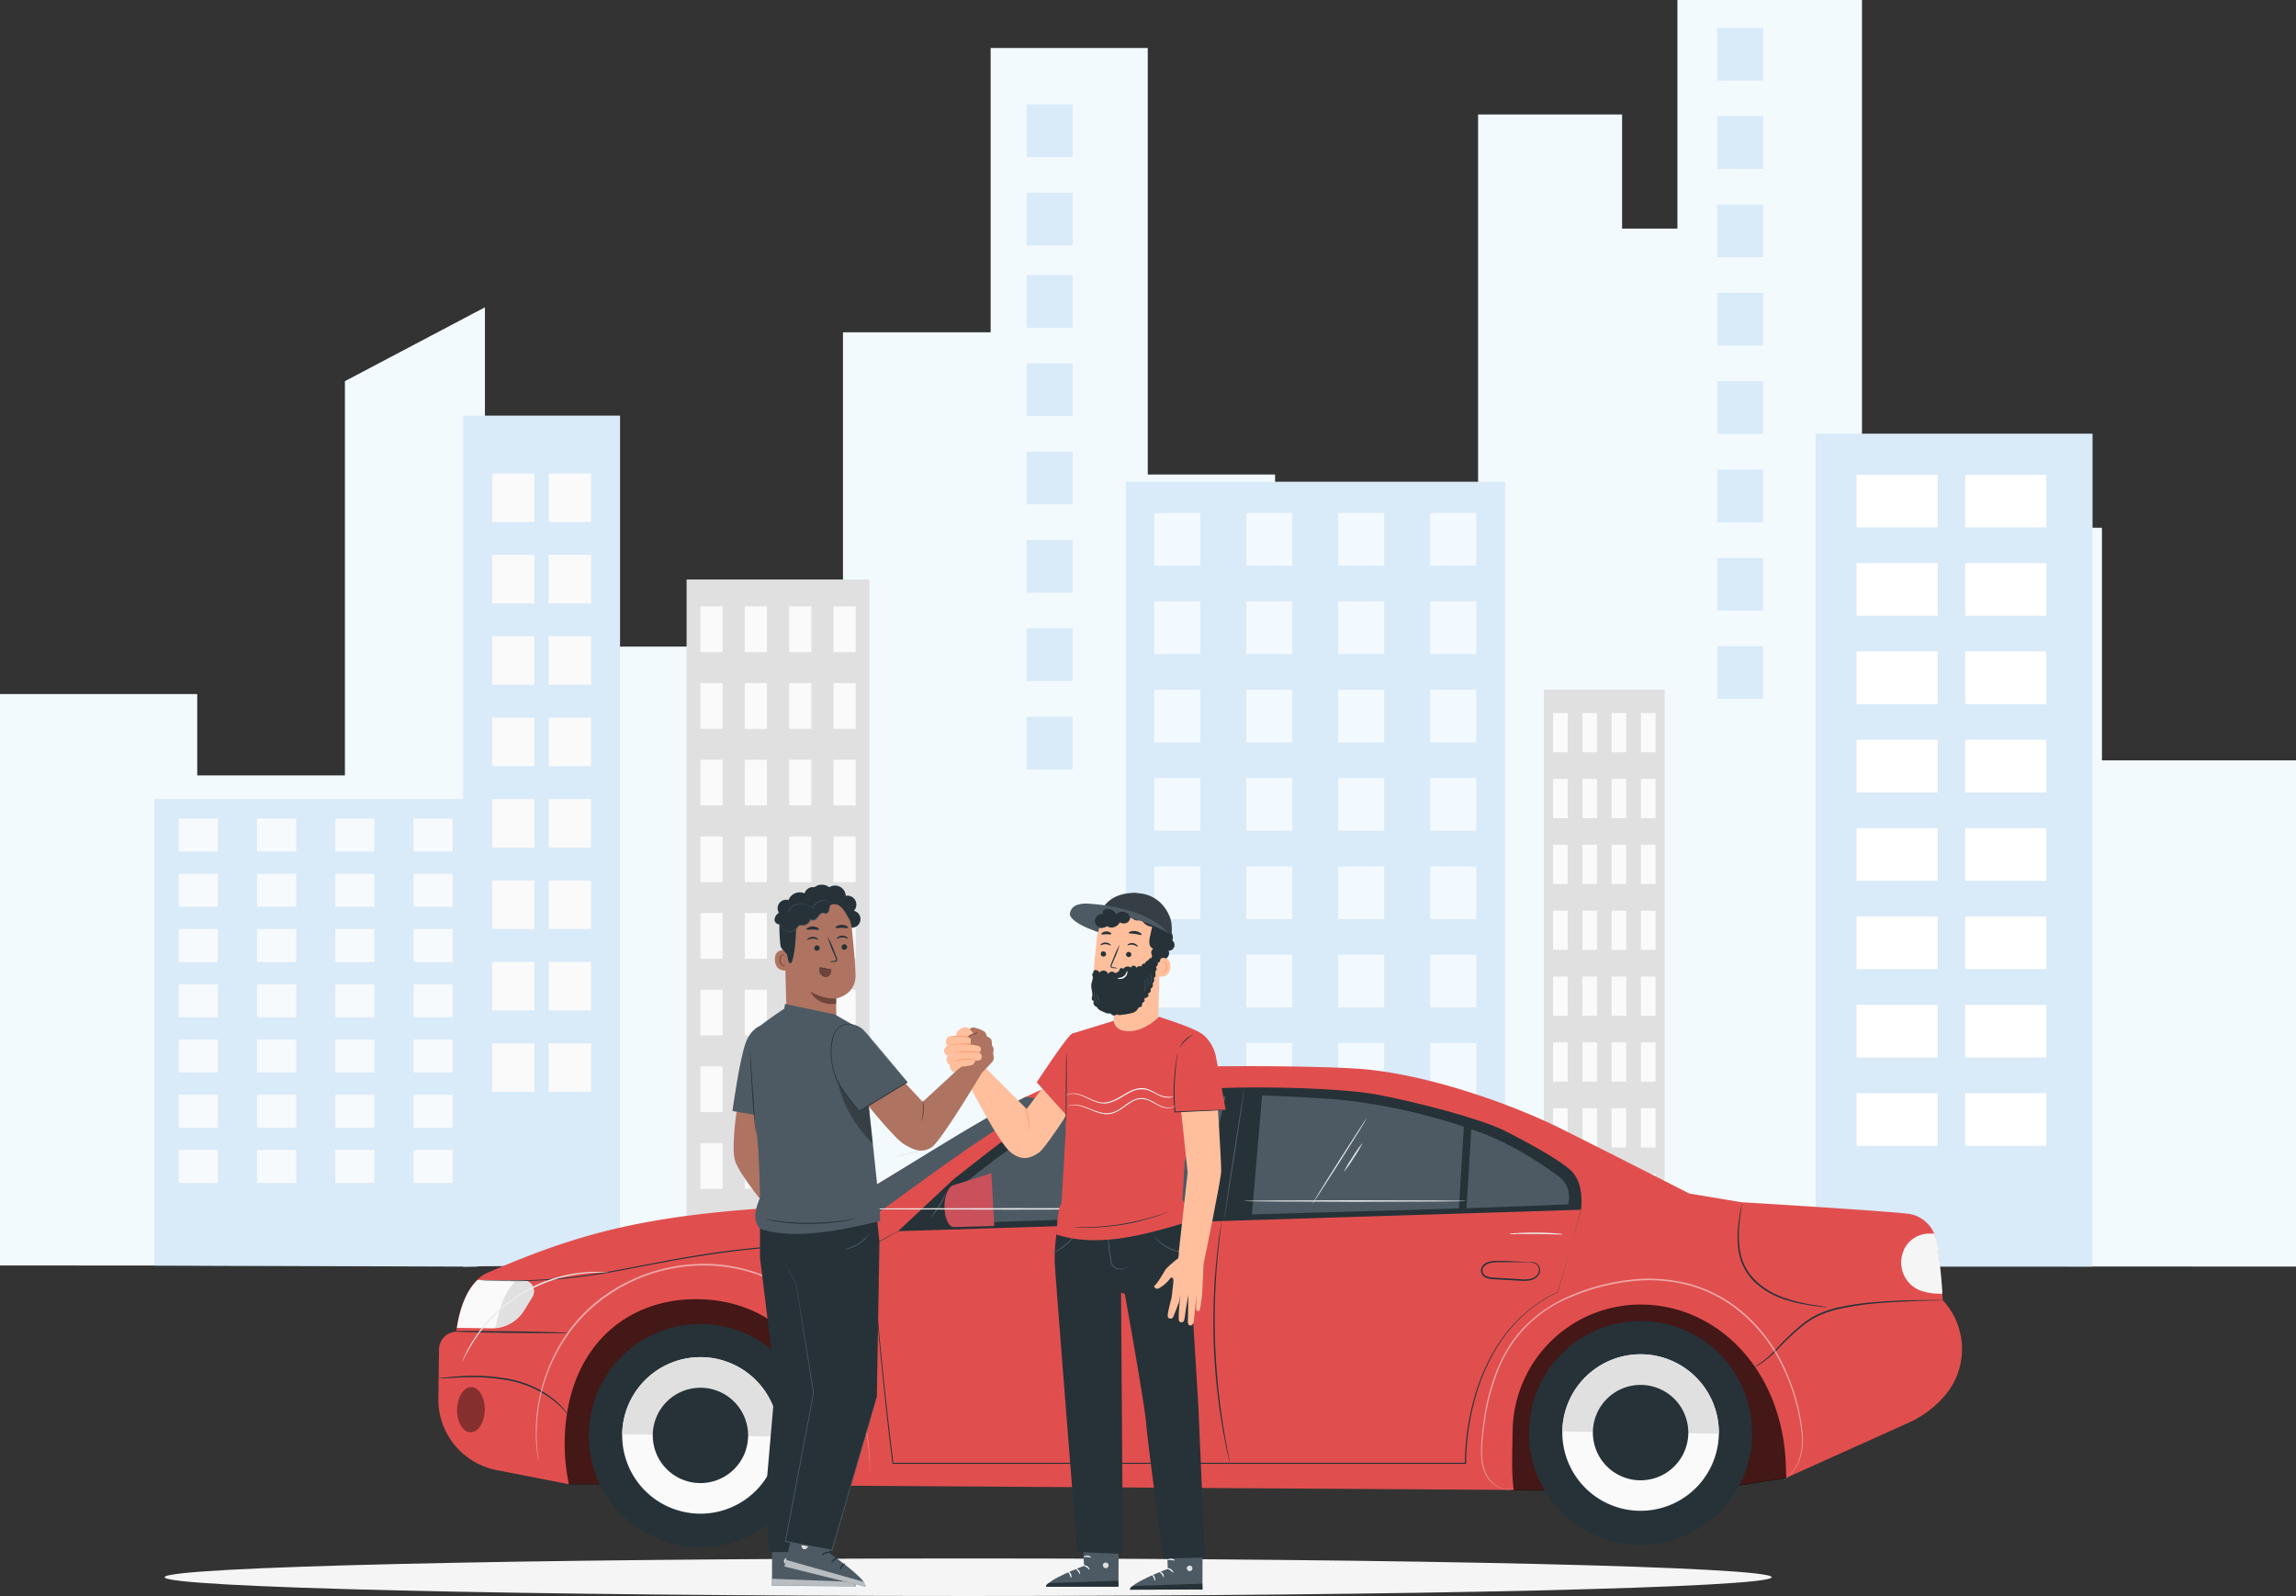 <svg xmlns="http://www.w3.org/2000/svg" viewBox="0 0 750.35 521.64"><rect x="0" y="0" width="750.35" height="521.64" fill="#333333" stroke="none"/><defs><style>.cls-1{fill:#f2fafe;}.cls-2{fill:#d9eaf9;}.cls-3{fill:#e0e0e0;}.cls-4{fill:#fafafa;}.cls-5{fill:#f3faff;}.cls-6{fill:#fff;}.cls-7{fill:#f7fafc;}.cls-8{fill:#f5f5f5;}.cls-9{fill:#e04f4e;}.cls-10{fill:#263238;}.cls-11{opacity:0.7;}.cls-12{opacity:0.4;}.cls-13{opacity:0.5;}.cls-14{fill:#4d5a64;}.cls-15{fill:#ca515b;}.cls-16{fill:#ebebeb;}.cls-17{fill:#ffbf9d;}.cls-18{fill:#ae7461;}.cls-19{fill:#ff9a6c;}.cls-20{fill:#6f4439;}.cls-21,.cls-23{opacity:0.3;}.cls-22{opacity:0.6;}.cls-23{isolation:isolate;}</style></defs><g id="Слой_2" data-name="Слой 2"><g id="Слой_1-2" data-name="Слой 1"><g id="Слой_2-2" data-name="Слой 2-2"><g id="Background_complete" data-name="Background complete"><g id="freepik--background-complete--inject-481"><polygon class="cls-1" points="686.93 248.51 686.93 172.51 639.88 172.51 639.88 189.85 608.51 189.85 608.51 0 548.2 0 548.2 74.72 530.11 74.72 530.11 37.41 483.05 37.41 483.05 219.38 416.7 219.38 416.7 155.09 375.1 155.09 375.1 15.69 323.75 15.69 323.75 108.62 275.49 108.62 275.49 308.82 238.1 308.82 238.1 211.34 199.49 211.34 199.49 148.6 158.48 148.6 158.48 100.44 112.72 124.58 112.72 253.43 64.46 253.43 64.46 226.85 0 226.85 0 413.61 750.35 413.98 750.35 248.51 686.93 248.51"/><path class="cls-2" d="M202.64,413.71V135.85H151.37V414C167.6,413.57,202.64,413.71,202.64,413.71Z"/><path class="cls-2" d="M156,414V261.16H50.43V413.64Z"/><path class="cls-3" d="M284.15,413.75V189.41H224.38V413.72Z"/><rect class="cls-4" x="228.91" y="198.2" width="7.25" height="14.95"/><rect class="cls-4" x="243.4" y="198.2" width="7.25" height="14.95"/><rect class="cls-4" x="257.9" y="198.2" width="7.25" height="14.95"/><rect class="cls-4" x="272.39" y="198.2" width="7.25" height="14.95"/><rect class="cls-4" x="228.91" y="223.27" width="7.25" height="14.95"/><rect class="cls-4" x="243.4" y="223.27" width="7.25" height="14.95"/><rect class="cls-4" x="257.9" y="223.27" width="7.25" height="14.95"/><rect class="cls-4" x="272.39" y="223.27" width="7.25" height="14.95"/><rect class="cls-4" x="228.91" y="248.32" width="7.25" height="14.95"/><rect class="cls-4" x="243.4" y="248.32" width="7.25" height="14.95"/><rect class="cls-4" x="257.9" y="248.32" width="7.25" height="14.95"/><rect class="cls-4" x="272.39" y="248.32" width="7.25" height="14.95"/><rect class="cls-4" x="228.91" y="273.38" width="7.25" height="14.95"/><rect class="cls-4" x="243.4" y="273.38" width="7.25" height="14.95"/><rect class="cls-4" x="257.9" y="273.38" width="7.25" height="14.95"/><rect class="cls-4" x="272.39" y="273.38" width="7.25" height="14.95"/><rect class="cls-4" x="228.91" y="298.43" width="7.25" height="14.95"/><rect class="cls-4" x="243.4" y="298.43" width="7.25" height="14.95"/><rect class="cls-4" x="257.9" y="298.43" width="7.25" height="14.95"/><rect class="cls-4" x="272.39" y="298.43" width="7.25" height="14.95"/><rect class="cls-4" x="228.91" y="323.48" width="7.25" height="14.95"/><rect class="cls-4" x="243.4" y="323.48" width="7.25" height="14.95"/><rect class="cls-4" x="257.9" y="323.48" width="7.25" height="14.95"/><rect class="cls-4" x="272.39" y="323.48" width="7.25" height="14.95"/><rect class="cls-4" x="228.91" y="348.54" width="7.25" height="14.95"/><rect class="cls-4" x="243.4" y="348.54" width="7.25" height="14.95"/><rect class="cls-4" x="257.9" y="348.54" width="7.25" height="14.95"/><rect class="cls-4" x="272.39" y="348.54" width="7.25" height="14.95"/><rect class="cls-4" x="228.91" y="373.61" width="7.25" height="14.95"/><rect class="cls-4" x="243.4" y="373.61" width="7.25" height="14.95"/><rect class="cls-4" x="257.9" y="373.61" width="7.25" height="14.95"/><rect class="cls-4" x="272.39" y="373.61" width="7.25" height="14.95"/><path class="cls-2" d="M491.86,413.85V157.45H367.93V413.94S490.91,414,491.86,413.85Z"/><rect class="cls-5" x="377.23" y="167.67" width="15.02" height="17.22"/><rect class="cls-5" x="407.3" y="167.67" width="15.02" height="17.22"/><rect class="cls-5" x="437.35" y="167.67" width="15.02" height="17.22"/><rect class="cls-5" x="467.42" y="167.67" width="15.02" height="17.22"/><rect class="cls-5" x="377.23" y="196.56" width="15.02" height="17.22"/><rect class="cls-5" x="407.3" y="196.56" width="15.02" height="17.22"/><rect class="cls-5" x="437.35" y="196.56" width="15.02" height="17.22"/><rect class="cls-5" x="467.42" y="196.56" width="15.02" height="17.22"/><rect class="cls-5" x="377.23" y="225.43" width="15.02" height="17.22"/><rect class="cls-5" x="407.3" y="225.43" width="15.02" height="17.22"/><rect class="cls-5" x="437.35" y="225.43" width="15.02" height="17.22"/><rect class="cls-5" x="467.42" y="225.43" width="15.02" height="17.22"/><rect class="cls-5" x="377.23" y="254.29" width="15.02" height="17.22"/><rect class="cls-5" x="407.3" y="254.29" width="15.02" height="17.22"/><rect class="cls-5" x="437.35" y="254.29" width="15.02" height="17.22"/><rect class="cls-5" x="467.42" y="254.29" width="15.02" height="17.22"/><rect class="cls-5" x="377.23" y="283.18" width="15.02" height="17.22"/><rect class="cls-5" x="407.3" y="283.18" width="15.02" height="17.22"/><rect class="cls-5" x="437.35" y="283.18" width="15.02" height="17.22"/><rect class="cls-5" x="467.42" y="283.18" width="15.02" height="17.22"/><rect class="cls-5" x="377.23" y="312.04" width="15.02" height="17.22"/><rect class="cls-5" x="407.3" y="312.04" width="15.02" height="17.22"/><rect class="cls-5" x="437.35" y="312.04" width="15.02" height="17.22"/><rect class="cls-5" x="467.42" y="312.04" width="15.02" height="17.22"/><rect class="cls-5" x="377.23" y="340.93" width="15.02" height="17.22"/><rect class="cls-5" x="407.3" y="340.93" width="15.02" height="17.22"/><rect class="cls-5" x="437.35" y="340.93" width="15.02" height="17.22"/><rect class="cls-5" x="467.42" y="340.93" width="15.02" height="17.22"/><rect class="cls-5" x="377.23" y="369.8" width="15.02" height="17.22"/><rect class="cls-5" x="407.3" y="369.8" width="15.02" height="17.22"/><rect class="cls-5" x="437.35" y="369.8" width="15.02" height="17.22"/><rect class="cls-5" x="467.42" y="369.8" width="15.02" height="17.22"/><rect class="cls-4" x="160.82" y="154.74" width="13.85" height="15.87"/><rect class="cls-4" x="160.82" y="181.34" width="13.85" height="15.87"/><rect class="cls-4" x="160.82" y="207.96" width="13.85" height="15.87"/><rect class="cls-4" x="160.82" y="234.56" width="13.85" height="15.87"/><rect class="cls-4" x="160.82" y="261.16" width="13.85" height="15.87"/><rect class="cls-4" x="160.82" y="287.78" width="13.85" height="15.87"/><rect class="cls-4" x="160.82" y="314.38" width="13.85" height="15.87"/><rect class="cls-4" x="160.82" y="341" width="13.85" height="15.87"/><rect class="cls-4" x="179.34" y="154.74" width="13.85" height="15.87"/><rect class="cls-4" x="179.34" y="181.34" width="13.85" height="15.87"/><rect class="cls-4" x="179.34" y="207.96" width="13.85" height="15.87"/><rect class="cls-4" x="179.34" y="234.56" width="13.85" height="15.87"/><rect class="cls-4" x="179.34" y="261.16" width="13.85" height="15.87"/><rect class="cls-4" x="179.34" y="287.78" width="13.85" height="15.87"/><rect class="cls-4" x="179.34" y="314.38" width="13.85" height="15.87"/><rect class="cls-4" x="179.34" y="341" width="13.85" height="15.87"/><rect class="cls-2" x="335.5" y="34.13" width="15.02" height="17.22"/><rect class="cls-2" x="335.5" y="63" width="15.02" height="17.22"/><rect class="cls-2" x="335.5" y="89.9" width="15.02" height="17.22"/><rect class="cls-2" x="335.5" y="118.77" width="15.02" height="17.22"/><rect class="cls-2" x="335.5" y="147.63" width="15.02" height="17.22"/><rect class="cls-2" x="335.5" y="176.52" width="15.02" height="17.22"/><rect class="cls-2" x="335.5" y="205.39" width="15.02" height="17.22"/><rect class="cls-2" x="335.5" y="234.27" width="15.02" height="17.22"/><rect class="cls-2" x="561.19" y="9.09" width="15.02" height="17.22"/><rect class="cls-2" x="561.19" y="37.96" width="15.02" height="17.22"/><rect class="cls-2" x="561.19" y="66.85" width="15.02" height="17.22"/><rect class="cls-2" x="561.19" y="95.71" width="15.02" height="17.22"/><rect class="cls-2" x="561.19" y="124.6" width="15.02" height="17.22"/><rect class="cls-2" x="561.19" y="153.47" width="15.02" height="17.22"/><rect class="cls-2" x="561.19" y="182.35" width="15.02" height="17.22"/><rect class="cls-2" x="561.19" y="211.22" width="15.02" height="17.22"/><rect class="cls-2" x="593.37" y="141.74" width="90.49" height="272.23"/><rect class="cls-6" x="606.76" y="155.16" width="26.52" height="17.22"/><rect class="cls-6" x="606.76" y="184.05" width="26.52" height="17.22"/><rect class="cls-6" x="606.76" y="212.92" width="26.52" height="17.22"/><rect class="cls-6" x="606.76" y="241.8" width="26.52" height="17.22"/><rect class="cls-6" x="606.76" y="270.67" width="26.52" height="17.22"/><rect class="cls-6" x="606.76" y="299.54" width="26.52" height="17.22"/><rect class="cls-6" x="606.76" y="328.42" width="26.52" height="17.22"/><rect class="cls-6" x="606.76" y="357.29" width="26.52" height="17.22"/><rect class="cls-6" x="642.24" y="155.16" width="26.52" height="17.22"/><rect class="cls-6" x="642.24" y="184.05" width="26.52" height="17.22"/><rect class="cls-6" x="642.24" y="212.92" width="26.52" height="17.22"/><rect class="cls-6" x="642.24" y="241.8" width="26.52" height="17.22"/><rect class="cls-6" x="642.24" y="270.67" width="26.52" height="17.22"/><rect class="cls-6" x="642.24" y="299.54" width="26.52" height="17.22"/><rect class="cls-6" x="642.24" y="328.42" width="26.52" height="17.22"/><rect class="cls-6" x="642.24" y="357.29" width="26.52" height="17.22"/><path class="cls-3" d="M544,413.88V225.43H504.56V413.86Z"/><rect class="cls-4" x="507.55" y="233.05" width="4.79" height="12.83"/><rect class="cls-4" x="517.13" y="233.05" width="4.79" height="12.83"/><rect class="cls-4" x="526.68" y="233.05" width="4.79" height="12.83"/><rect class="cls-4" x="536.25" y="233.05" width="4.79" height="12.83"/><rect class="cls-4" x="507.55" y="254.58" width="4.79" height="12.83"/><rect class="cls-4" x="517.13" y="254.58" width="4.79" height="12.83"/><rect class="cls-4" x="526.68" y="254.58" width="4.79" height="12.83"/><rect class="cls-4" x="536.25" y="254.58" width="4.79" height="12.83"/><rect class="cls-4" x="507.55" y="276.1" width="4.79" height="12.83"/><rect class="cls-4" x="517.13" y="276.1" width="4.79" height="12.83"/><rect class="cls-4" x="526.68" y="276.1" width="4.79" height="12.83"/><rect class="cls-4" x="536.25" y="276.1" width="4.79" height="12.83"/><rect class="cls-4" x="507.55" y="297.63" width="4.79" height="12.83"/><rect class="cls-4" x="517.13" y="297.63" width="4.79" height="12.83"/><rect class="cls-4" x="526.68" y="297.63" width="4.79" height="12.83"/><rect class="cls-4" x="536.25" y="297.63" width="4.79" height="12.83"/><rect class="cls-4" x="507.55" y="319.18" width="4.79" height="12.83"/><rect class="cls-4" x="517.13" y="319.18" width="4.79" height="12.83"/><rect class="cls-4" x="526.68" y="319.18" width="4.79" height="12.83"/><rect class="cls-4" x="536.25" y="319.18" width="4.79" height="12.83"/><rect class="cls-4" x="507.55" y="340.7" width="4.79" height="12.83"/><rect class="cls-4" x="517.13" y="340.7" width="4.79" height="12.83"/><rect class="cls-4" x="526.68" y="340.7" width="4.79" height="12.83"/><rect class="cls-4" x="536.25" y="340.7" width="4.79" height="12.83"/><rect class="cls-4" x="507.55" y="362.23" width="4.79" height="12.83"/><rect class="cls-4" x="517.13" y="362.23" width="4.79" height="12.83"/><rect class="cls-4" x="526.68" y="362.23" width="4.79" height="12.83"/><rect class="cls-4" x="536.25" y="362.23" width="4.79" height="12.83"/><rect class="cls-4" x="507.55" y="383.75" width="4.79" height="12.83"/><rect class="cls-4" x="517.13" y="383.75" width="4.79" height="12.83"/><rect class="cls-4" x="526.68" y="383.75" width="4.79" height="12.83"/><rect class="cls-4" x="536.25" y="383.75" width="4.79" height="12.83"/><rect class="cls-7" x="58.42" y="267.54" width="12.79" height="10.77"/><rect class="cls-7" x="84.01" y="267.54" width="12.79" height="10.77"/><rect class="cls-7" x="109.58" y="267.54" width="12.79" height="10.77"/><rect class="cls-7" x="135.16" y="267.54" width="12.79" height="10.77"/><rect class="cls-7" x="58.42" y="285.6" width="12.79" height="10.77"/><rect class="cls-7" x="84.01" y="285.6" width="12.79" height="10.77"/><rect class="cls-7" x="109.58" y="285.6" width="12.79" height="10.77"/><rect class="cls-7" x="135.16" y="285.6" width="12.79" height="10.77"/><rect class="cls-7" x="58.42" y="303.66" width="12.79" height="10.77"/><rect class="cls-7" x="84.01" y="303.66" width="12.79" height="10.77"/><rect class="cls-7" x="109.58" y="303.66" width="12.79" height="10.77"/><rect class="cls-7" x="135.16" y="303.66" width="12.79" height="10.77"/><rect class="cls-7" x="58.42" y="321.71" width="12.79" height="10.77"/><rect class="cls-7" x="84.01" y="321.71" width="12.79" height="10.77"/><rect class="cls-7" x="109.58" y="321.71" width="12.79" height="10.77"/><rect class="cls-7" x="135.16" y="321.71" width="12.79" height="10.77"/><rect class="cls-7" x="58.42" y="339.75" width="12.79" height="10.77"/><rect class="cls-7" x="84.01" y="339.75" width="12.79" height="10.77"/><rect class="cls-7" x="109.58" y="339.75" width="12.79" height="10.77"/><rect class="cls-7" x="135.16" y="339.75" width="12.79" height="10.77"/><rect class="cls-7" x="58.42" y="357.8" width="12.79" height="10.77"/><rect class="cls-7" x="84.01" y="357.8" width="12.79" height="10.77"/><rect class="cls-7" x="109.58" y="357.8" width="12.79" height="10.77"/><rect class="cls-7" x="135.16" y="357.8" width="12.79" height="10.77"/><rect class="cls-7" x="58.42" y="375.86" width="12.79" height="10.77"/><rect class="cls-7" x="84.01" y="375.86" width="12.79" height="10.77"/><rect class="cls-7" x="109.58" y="375.86" width="12.79" height="10.77"/><rect class="cls-7" x="135.16" y="375.86" width="12.79" height="10.77"/></g></g><g id="Shadow"><path class="cls-8" d="M579,515.5c0,3.39-117.57,6.14-262.6,6.14s-262.6-2.75-262.6-6.14,117.61-6.13,262.61-6.13S579,512.12,579,515.5Z"/></g></g><g id="Background_complete-2" data-name="Background complete"><path class="cls-9" d="M634.94,425h0a23.45,23.45,0,0,1,.93,30.82A34,34,0,0,1,623.78,465l-40,18-28.27,4.37-370.06-2.35-23.19-4.53a23.55,23.55,0,0,1-19-23.45l.23-16.11a5.71,5.71,0,0,1,4-5.37l1.64-.5s1.37-15.81,10.9-19.38c34.73-15,57.72-19.77,115.85-22.2l49.09-29.34s19.83-12.67,38.29-14.33,60.27-1.68,79.43-.58c22.49,1.3,51,11.53,66.94,19.42,12.46,6.18,42.47,21.46,42.47,21.46l17,2.84c2.56.12,49.42,3,54.81,3.81a10.75,10.75,0,0,1,8.52,7.31c1.35,4.46,2.48,20.79,2.48,20.79"/><path class="cls-10" d="M491.67,369.55c-8-4-29.45-9.51-41.46-11.76s-36.38-2.55-46.12-2.3-36.81.7-51.09,4.76c-7.34,2.14-19.08,8.19-26.09,13.29-2.41,1.78-12.9,10-15.24,11.86l-18.16,17,223.15-7s1.29-7.78-2.73-12.27S491.67,369.55,491.67,369.55Z"/><path class="cls-4" d="M160.62,434.15,149.33,434c.44-3,1.94-11.16,6.76-15.67l14.94.22a3.5,3.5,0,0,1,3.47,3.56,3.55,3.55,0,0,1-.52,1.79l-2.72,4.42A12.29,12.29,0,0,1,160.62,434.15Z"/><path class="cls-3" d="M162,433.47c1.18-5,2.66-11.5,6.85-15H171a3.52,3.52,0,0,1,3.47,3.56,3.61,3.61,0,0,1-.52,1.8l-2.72,4.41a12.27,12.27,0,0,1-9.42,5.79C161.9,433.88,161.9,433.68,162,433.47Z"/><g class="cls-11"><path d="M271.54,485.76a56,56,0,0,0,.77-17.67C269.39,443,253,425,228.18,424.64c-21.57-.32-39.4,13.16-43,38.12a64.37,64.37,0,0,0,.75,22.4Z"/></g><g class="cls-11"><path d="M583.78,483.16c0-.93-.11-1.86-.12-2.85-.45-31.61-21.67-53.55-46.9-53.93a41.85,41.85,0,0,0-42.42,41.22c-.1,7-.44,13.66.39,19.53l60.77.41Z"/></g><path class="cls-10" d="M499.72,467.69a36.44,36.44,0,1,0,37-35.9,36.44,36.44,0,0,0-37,35.9Z"/><path class="cls-10" d="M499.73,467.6v.09a36.44,36.44,0,1,0,72.87,1.06v-.1Z"/><path class="cls-4" d="M510.58,467.85a25.58,25.58,0,1,0,25.95-25.21A25.58,25.58,0,0,0,510.58,467.85Z"/><path class="cls-3" d="M536.53,442.64a25.59,25.59,0,0,0-25.95,25.21l51.14.74A25.59,25.59,0,0,0,536.53,442.64Z"/><path class="cls-10" d="M520.57,468a15.59,15.59,0,1,0,15.81-15.35h0A15.59,15.59,0,0,0,520.57,468Z"/><circle class="cls-10" cx="228.88" cy="469.18" r="36.44"/><path class="cls-10" d="M192.48,468.54v.09a36.44,36.44,0,1,0,72.88,1.05v-.09Z"/><path class="cls-4" d="M203.34,468.79a25.58,25.58,0,1,0,25.95-25.21,25.58,25.58,0,0,0-25.95,25.21Z"/><path class="cls-3" d="M229.29,443.58a25.58,25.58,0,0,0-25.95,25.21h0l51.13.74A25.57,25.57,0,0,0,229.29,443.58Z"/><path class="cls-10" d="M213.33,468.94a15.58,15.58,0,1,0,15.81-15.36A15.58,15.58,0,0,0,213.33,468.94Z"/><g class="cls-12"><path d="M158.43,460.81c-.07,4.09-2.13,7.36-4.65,7.33s-4.46-3.37-4.4-7.44,2.13-7.36,4.65-7.32S158.48,456.72,158.43,460.81Z"/></g><path class="cls-10" d="M634.94,425a3.3,3.3,0,0,1-.7,0l-2,.08c-1.75,0-4.28.09-7.44.22s-6.85.3-11,.63a94.35,94.35,0,0,0-13.27,2,34.5,34.5,0,0,0-6.5,2.26,27.9,27.9,0,0,0-5.38,3.53,83.39,83.39,0,0,0-7.95,7.55,33,33,0,0,1-5.72,4.75,18.59,18.59,0,0,1-1.77.93,4,4,0,0,1-.65.26c0-.05.86-.44,2.31-1.4a35.25,35.25,0,0,0,5.58-4.84,80.69,80.69,0,0,1,7.92-7.66,27.42,27.42,0,0,1,5.45-3.61,33.83,33.83,0,0,1,6.63-2.31,89.36,89.36,0,0,1,13.32-1.88c4.14-.32,7.87-.47,11-.52s5.67-.09,7.44-.07h2A2.79,2.79,0,0,1,634.94,425Z"/><g class="cls-13"><path class="cls-6" d="M582.61,483.8l.44-.28a11,11,0,0,0,1.23-.93,12.64,12.64,0,0,0,3.37-4.74,19.21,19.21,0,0,0,1.18-9.13,66.21,66.21,0,0,0-8.28-25.82,52.81,52.81,0,0,0-10.84-13.21,44.66,44.66,0,0,0-16.38-9.2,51.09,51.09,0,0,0-20.13-1.72,68.88,68.88,0,0,0-19.64,5.1A42.24,42.24,0,0,0,489.19,449a70.87,70.87,0,0,0-3.79,14.45q-.54,3.39-.82,6.51a43.37,43.37,0,0,0-.24,5.81c.12,3.62,1.3,6.71,3.15,8.48a7.24,7.24,0,0,0,7.17,2.36l-.5.14a6.14,6.14,0,0,1-1.54.14,8.12,8.12,0,0,1-5.27-2.5c-1.91-1.78-3.16-4.94-3.3-8.6a42.52,42.52,0,0,1,.2-5.86c.18-2.06.43-4.24.78-6.5a71.06,71.06,0,0,1,3.72-14.56,52.91,52.91,0,0,1,3.61-7.56,41.75,41.75,0,0,1,5.32-7.15,45.46,45.46,0,0,1,15.69-10.75,68.49,68.49,0,0,1,19.79-5.16A51.68,51.68,0,0,1,553.48,420a45.16,45.16,0,0,1,16.55,9.3,53.09,53.09,0,0,1,10.9,13.34,66.16,66.16,0,0,1,8.19,26,19.24,19.24,0,0,1-1.29,9.22,12.42,12.42,0,0,1-3.48,4.75A7.6,7.6,0,0,1,582.61,483.8Z"/></g><path class="cls-10" d="M185.9,462.8l-1.18-1.39a26.07,26.07,0,0,0-3.53-3.44,34.53,34.53,0,0,0-14.64-6.73,66.66,66.66,0,0,0-16.26-1c-2.09.07-3.79.17-5,.24a12.84,12.84,0,0,1-1.86,0,1.79,1.79,0,0,1,.46-.09l1.35-.16c1.16-.12,2.85-.28,4.95-.41a63.48,63.48,0,0,1,16.4.93,33.67,33.67,0,0,1,14.8,6.9,23.56,23.56,0,0,1,3.46,3.6,12.44,12.44,0,0,1,.78,1.12A1.25,1.25,0,0,1,185.9,462.8Z"/><path class="cls-10" d="M185.68,435.65c0,.14-8.7.13-19.43,0s-19.42-.39-19.42-.54,8.7-.13,19.43,0S185.68,435.5,185.68,435.65Z"/><g class="cls-13"><path class="cls-6" d="M284.27,482v-2c0-.62,0-1.44-.09-2.38s-.11-2-.23-3.23a83.15,83.15,0,0,0-4.44-20.12,85.89,85.89,0,0,0-5.78-13,69.09,69.09,0,0,0-9.23-13.44,40.27,40.27,0,0,0-14.59-10.32,52,52,0,0,0-18.84-3.88,55.57,55.57,0,0,0-19,3,56.47,56.47,0,0,0-8.43,3.71l-1,.52-.93.59-1.86,1.15-1.8,1.25-.93.62-.85.67a51.45,51.45,0,0,0-11.16,11.84,56.4,56.4,0,0,0-6.44,12.64,58.74,58.74,0,0,0-2.79,11.38c-.19,1.72-.39,3.32-.43,4.81s-.07,2.79-.06,4.06.13,2.29.16,3.23a22.58,22.58,0,0,0,.26,2.36c.08.64.14,1.1.18,1.45a4.17,4.17,0,0,1,0,.5,2.12,2.12,0,0,0-.09-.49c-.09-.32-.13-.83-.23-1.45a23.41,23.41,0,0,1-.3-2.36c-.06-.93-.23-2-.22-3.24s-.08-2.58,0-4.07.21-3.1.39-4.83a58,58,0,0,1,2.79-11.47,56.14,56.14,0,0,1,6.34-12.8,51.67,51.67,0,0,1,11.21-12l.86-.68.93-.62,1.81-1.26,1.91-1.17.93-.59,1-.53a56.85,56.85,0,0,1,8.5-3.72,62,62,0,0,1,9.29-2.35,60.63,60.63,0,0,1,9.89-.72,52.06,52.06,0,0,1,19,3.94,40.24,40.24,0,0,1,14.74,10.46,69.38,69.38,0,0,1,9.3,13.54,87.18,87.18,0,0,1,5.75,13.1,80.89,80.89,0,0,1,4.28,20.23A59.92,59.92,0,0,1,284.27,482Z"/></g><path class="cls-10" d="M569.2,393.5a2.44,2.44,0,0,1,0,.54c-.06.4-.12.93-.2,1.51-.18,1.31-.45,3.21-.63,5.58a31.18,31.18,0,0,0,.38,8.24,17.41,17.41,0,0,0,4.59,8.78,24.51,24.51,0,0,0,8.37,5.5,45.43,45.43,0,0,0,7.94,2.31c2.32.46,4.22.74,5.52.93l1.51.25a2.44,2.44,0,0,1,.52.12,1.57,1.57,0,0,1-.53,0l-1.53-.15c-1.31-.16-3.22-.38-5.58-.81a42.58,42.58,0,0,1-8.06-2.21,24.63,24.63,0,0,1-8.57-5.58,17.71,17.71,0,0,1-4.65-9.05,30.09,30.09,0,0,1-.27-8.37c.22-2.37.55-4.26.79-5.58.11-.65.22-1.15.3-1.49A2.28,2.28,0,0,1,569.2,393.5Z"/><path class="cls-10" d="M384.07,413.44a1.69,1.69,0,0,1,.45,0,6.27,6.27,0,0,1,1.3.07,2.47,2.47,0,0,1,1.76,1.07,2.65,2.65,0,0,1,.26,2.66,4,4,0,0,1-2.63,2.05,11.76,11.76,0,0,1-3.79.19l-8.56-.49a6.94,6.94,0,0,1-2.3-.43,2.86,2.86,0,0,1-1.65-1.65,2.49,2.49,0,0,1,.43-2.22,3.58,3.58,0,0,1,1.72-1.27,12.44,12.44,0,0,1,3.79-.38c1.18,0,2.27,0,3.27.08l4.72.2a12.46,12.46,0,0,1,1.73.1,1.68,1.68,0,0,1-.45.06h-9.27a11.35,11.35,0,0,0-3.62.4,3,3,0,0,0-1.49,1.1,2,2,0,0,0-.34,1.77,2.32,2.32,0,0,0,1.36,1.33,6.41,6.41,0,0,0,2.12.39l8.57.53a11.77,11.77,0,0,0,3.65-.13,3.76,3.76,0,0,0,2.42-1.78,2.4,2.4,0,0,0-.13-2.4,2.32,2.32,0,0,0-1.56-1C384.7,413.47,384.07,413.52,384.07,413.44Z"/><path class="cls-10" d="M499.31,412.49a1.29,1.29,0,0,1,.44,0,7.15,7.15,0,0,1,1.31.07,2.45,2.45,0,0,1,1.76,1.07,2.71,2.71,0,0,1,.22,2.72,4.11,4.11,0,0,1-2.63,2.05,12.12,12.12,0,0,1-3.8.19l-8.57-.49a6.88,6.88,0,0,1-2.29-.43A2.86,2.86,0,0,1,484.1,416a2.49,2.49,0,0,1,.42-2.22,3.54,3.54,0,0,1,1.73-1.27,11.82,11.82,0,0,1,3.79-.38c1.18,0,2.27,0,3.27.08l4.71.2a12.46,12.46,0,0,1,1.73.09,1.09,1.09,0,0,1-.44.06c-.29,0-.73,0-1.29,0h-8a12,12,0,0,0-3.63.41,3.12,3.12,0,0,0-1.48,1.1,2,2,0,0,0-.35,1.77,2.37,2.37,0,0,0,1.38,1.34,6.63,6.63,0,0,0,2.12.39l8.56.52a11.76,11.76,0,0,0,3.65-.12,3.72,3.72,0,0,0,2.41-1.79,2.39,2.39,0,0,0-.12-2.41,2.31,2.31,0,0,0-1.57-1C499.94,412.52,499.3,412.59,499.31,412.49Z"/><path class="cls-10" d="M516.68,395.33a1.33,1.33,0,0,1-.12.45l-.36,1.36-1.47,5.23c-1.29,4.65-3.18,11.37-5.58,19.95v.06h0a44.71,44.71,0,0,0-11.21,7.43,47.42,47.42,0,0,0-5.21,5.58,56.15,56.15,0,0,0-4.57,6.77,67.54,67.54,0,0,0-6.51,16.57,80.89,80.89,0,0,0-2.52,19.53v.19H291.64v-.15c-2.65-21.6-4.33-39.4-5.33-51.79-.5-6.19-.86-11-1.08-14.32-.1-1.63-.18-2.89-.24-3.71s-.07-1.3-.07-1.3a10.36,10.36,0,0,0,.12,1.29c.11.84.16,2.11.29,3.72.27,3.3.66,8.12,1.18,14.31,1.06,12.38,2.78,30.16,5.46,51.76l-.16-.15H478.93l-.19.19a79.94,79.94,0,0,1,2.56-19.58,67.52,67.52,0,0,1,6.61-16.64,55.18,55.18,0,0,1,4.65-6.8,47.84,47.84,0,0,1,5.26-5.58,45.24,45.24,0,0,1,11.3-7.44l-.07.07c2.46-8.56,4.38-15.3,5.7-19.92l1.52-5.25c.17-.59.3-1,.4-1.35Z"/><path class="cls-10" d="M399.21,399.46v.2a2.11,2.11,0,0,1-.07.6c-.07.55-.17,1.32-.29,2.28s-.29,2.21-.42,3.61-.36,3-.51,4.8-.33,3.72-.45,5.82-.25,4.33-.36,6.69c-.15,4.72-.19,9.92,0,15.36s.59,10.62,1.06,15.32c.27,2.35.51,4.58.81,6.66s.57,4,.86,5.77.57,3.36.82,4.75.47,2.6.67,3.58.33,1.71.43,2.26l.11.59a.1.1,0,1,1-.06,0,2.55,2.55,0,0,0-.15-.57c-.12-.55-.3-1.29-.51-2.24s-.48-2.18-.74-3.57-.61-3-.89-4.74-.63-3.72-.93-5.79-.56-4.31-.84-6.66c-.5-4.7-.93-9.89-1.1-15.35s-.11-10.65.06-15.38c.13-2.37.22-4.61.39-6.7s.34-4.05.52-5.83.39-3.38.55-4.8.36-2.62.52-3.6.27-1.72.36-2.27l.1-.6Z"/><path class="cls-10" d="M285.81,397.13a12.65,12.65,0,0,1-9.7,1.79,10.36,10.36,0,0,1-7.35-5l7.17-.32Z"/><path class="cls-14" d="M275.93,393.64s7.23,4.4,9.3,3.81,35.83-27.25,56.17-37.55a24.73,24.73,0,0,0-6.18-1.4s-9.47,4.79-21.28,11.9c-9,5.4-18.12,11.07-22.39,13.69Z"/><path class="cls-10" d="M299.06,399.3l-.23.15-.71.41-2.79,1.57-10.44,5.86h0c-6.51-.25-14.95-.41-24.59,0-4.8.2-9.93.54-15.25,1.09s-10.87,1.3-16.55,2.21c-9.94,1.55-19.33,3.51-27.9,5.08a189,189,0,0,1-23,2.79c-6.59.38-11.94.28-15.63.18-1.86-.06-3.27-.13-4.24-.2l-1.11-.06h1.11c.93,0,2.41.08,4.25.11,3.72.06,9,.11,15.6-.31a194.81,194.81,0,0,0,23-2.84c8.56-1.59,18-3.56,27.89-5.13,5.68-.93,11.23-1.64,16.57-2.19s10.47-.87,15.29-1.07c9.65-.36,18.06-.15,24.62.13h-.08l10.51-5.75,2.79-1.51.72-.38Z"/><path class="cls-14" d="M306.75,400.14c51.21-2.29,154.53-4.2,205.74-6.51,0,0,1.69-5.63-3.12-9.14-1.76-1.29-12.4-9.3-24.82-14.07a191.43,191.43,0,0,0-47.32-11.05c-9.12-.74-25.81-1.41-25.81-1.41s-30.55,1.22-39.05,2a88.27,88.27,0,0,0-30.91,8.42c-10.69,5.29-29.26,20.85-29.26,20.85l-13.1,10.93Z"/><polygon class="cls-10" points="401 356.46 391.12 398.73 409.04 398.16 412.6 356.46 401 356.46"/><polygon class="cls-10" points="478.5 366.7 476.75 395.33 479.24 395.33 480.93 367.59 478.5 366.7"/><path class="cls-10" d="M308.68,390.44c.78,1.05,5.34,11.29,5.34,11.29l-17.3-1.14Z"/><path class="cls-15" d="M324.92,400.7l-13.2.37c-1.74,0-3.1-3.11-3.05-6.9h0c0-3.39,1.23-6.25,2.79-6.74l12.53-4Z"/><path class="cls-14" d="M406.61,356c.12,0-1.28,9.65-3.12,21.51S400.07,399,400,399s1.28-9.66,3.12-21.52S406.5,356,406.61,356Z"/><path class="cls-14" d="M309.19,389.81a21.2,21.2,0,0,1-4.95,8.14c-.11-.07,1.21-1.76,2.57-4S309.08,389.77,309.19,389.81Z"/><path class="cls-16" d="M382.27,364.15a1.58,1.58,0,0,1-.2.36l-.61.93-2.27,3.45c-2,2.93-4.65,7-7.6,11.46s-5.58,8.59-7.44,11.56l-2.25,3.5c-.25.37-.45.69-.63.93a1.91,1.91,0,0,1-.24.32,1.49,1.49,0,0,1,.17-.36l.56-1c.5-.85,1.22-2.07,2.13-3.57,1.86-3,4.42-7.13,7.36-11.63s5.68-8.51,7.7-11.39c1-1.44,1.86-2.61,2.41-3.4l.69-.93A2.92,2.92,0,0,0,382.27,364.15Z"/><path class="cls-16" d="M374.83,370.55a123.06,123.06,0,0,1-8.37,11.78,65.65,65.65,0,0,1,4-6A63.9,63.9,0,0,1,374.83,370.55Z"/><path class="cls-8" d="M634.78,422.82a19,19,0,0,1-7.44-1.11,9.85,9.85,0,0,1-5.26-12.88l.15-.33v-.09a9.2,9.2,0,0,1,8.07-5.22h1.78a11.46,11.46,0,0,1,1.16,4.24C633.76,411.28,634.48,417.18,634.78,422.82Z"/><path class="cls-16" d="M446.64,365.53c.09.05-3.82,6.39-8.75,14.13s-9,13.95-9.08,13.95,3.8-6.39,8.73-14.13S446.53,365.46,446.64,365.53Z"/><path class="cls-16" d="M445.31,373.54a38.43,38.43,0,0,1-2.91,4.91,39.73,39.73,0,0,1-3.28,4.65,38.43,38.43,0,0,1,2.91-4.91A39.39,39.39,0,0,1,445.31,373.54Z"/><path class="cls-16" d="M304.16,374.69a25.31,25.31,0,0,1-5.66,2.15,25.74,25.74,0,0,1-5.94,1.24c0-.14,2.6-.76,5.8-1.7S304.09,374.56,304.16,374.69Z"/><path class="cls-16" d="M385.05,395.11c0,.14-24.53.25-54.79.25s-54.8-.11-54.8-.25,24.53-.24,54.8-.24S385.05,395,385.05,395.11Z"/><path class="cls-16" d="M377,404.86a66,66,0,0,1-8,.24,66.26,66.26,0,0,1-8-.24,66.26,66.26,0,0,1,8-.24A66,66,0,0,1,377,404.86Z"/><path class="cls-16" d="M198.85,415.9a3.11,3.11,0,0,1-.61,0H196.5a54.16,54.16,0,0,0-6.36.4,48.94,48.94,0,0,0-34.75,21.23,53,53,0,0,0-3.25,5.48c-.36.67-.59,1.2-.78,1.55a2.5,2.5,0,0,1-.3.53,4.45,4.45,0,0,1,.22-.57c.15-.36.36-.93.69-1.6a43,43,0,0,1,3.15-5.57,47.78,47.78,0,0,1,35-21.39,42.9,42.9,0,0,1,6.41-.24c.75,0,1.34.08,1.74.11A2.6,2.6,0,0,1,198.85,415.9Z"/><path class="cls-16" d="M479.11,392.54c0,.13-16.24.24-36.26.24s-36.26-.11-36.26-.24,16.24-.24,36.26-.24S479.11,392.4,479.11,392.54Z"/><path class="cls-16" d="M510.93,403.44a16.37,16.37,0,0,1-2.62,0c-1.62,0-3.85-.09-6.31-.11h-6.32a14.33,14.33,0,0,1-2.62,0,13.46,13.46,0,0,1,2.61-.29c1.62-.11,3.86-.19,6.33-.18s4.71.12,6.33.25A12.68,12.68,0,0,1,510.93,403.44Z"/><path class="cls-17" d="M322.26,349.22l13.25,13.25,11.42-15.1,6.63,9.39S342,375,339.62,376.65s-5.31,3.16-9.3,0-13.72-22.32-13.72-22.32l3.83-5.89Z"/><path class="cls-18" d="M324.7,345.22a4.17,4.17,0,0,1,0-1.86,2.09,2.09,0,0,0-.4-1.49c-.24-.35-.09-.8-.24-1.74s-1.45-1.3-1.45-1.3l-.49-1.15c-.3-.7-2.05-1.39-3.39-1.74a1.64,1.64,0,0,0-1.86.45v.3l.65.84-2.69,1.05-1.75,9.86-.93,1.92,6.81,3.06,1.56-2.5a52.73,52.73,0,0,0,3.88-4A2.1,2.1,0,0,0,324.7,345.22Z"/><path class="cls-17" d="M317.29,336.75s-1.11-1.24-2-1.05-2.78,1.18-2.78,2.26,1.2,1,2,.86l.41-.2.68.46,2.69-1.05Z"/><path class="cls-17" d="M312.47,338.58a6,6,0,0,0-2.49.26,2,2,0,0,0-.56,2.72,2.56,2.56,0,0,0,.2.26l3.07-.63h4.5a6.1,6.1,0,0,0,0-1.81A11.38,11.38,0,0,0,312.47,338.58Z"/><path class="cls-17" d="M309.42,341.87a1.88,1.88,0,0,0-.86,1.74,2,2,0,0,0,1.21,1.54l3.23-1.36,7.17.14s1.12-1.39-.31-2-5-.68-6.46-.69A19.78,19.78,0,0,0,309.42,341.87Z"/><path class="cls-17" d="M309.74,345.15a1.74,1.74,0,0,0-.29,1.86c.52,1,.93,1,.93,1a3.4,3.4,0,0,0,.39,1.68,6.58,6.58,0,0,0,1,.83l2.41-1.86s3.41-.32,3.85-.79a4,4,0,0,0,.75-1.23s1.24.18,1.74-.36a1.47,1.47,0,0,0-.16-2.06,1.52,1.52,0,0,0-.48-.27l-6.88-.15Z"/><path class="cls-18" d="M293.53,351.55l8,8.59,10.68-9.84,8.76.18s-13.5,22.77-16.62,24.59-5.48,1-9-1.15-15.12-16.86-15.12-16.86Z"/><path class="cls-19" d="M318.73,346.77c.51-.37-1.36-.53-3.35-.41a28.57,28.57,0,0,0-3.66.63,3.08,3.08,0,0,1,1-.43,11.65,11.65,0,0,1,2.62-.49,11.84,11.84,0,0,1,2.66.12l.45.08a.52.52,0,0,1,.33.21.28.28,0,0,1,0,.25A.1.1,0,0,1,318.73,346.77Z"/><path class="cls-19" d="M320.15,344a5.31,5.31,0,0,1-1.26,0l-3-.15a15.9,15.9,0,0,0-3,.14,12.35,12.35,0,0,1-1.25.19,3.73,3.73,0,0,1,1.21-.39,12.56,12.56,0,0,1,3.06-.23,30.47,30.47,0,0,1,3,.23A6.43,6.43,0,0,1,320.15,344Z"/><path class="cls-19" d="M317.27,341.27c0,.08-1.65,0-3.72.1s-3.64.43-3.66.35a3.24,3.24,0,0,1,1.05-.3,17.49,17.49,0,0,1,2.59-.34,23.08,23.08,0,0,1,2.63,0A3.8,3.8,0,0,1,317.27,341.27Z"/><path class="cls-19" d="M317.18,339.34a16.43,16.43,0,0,0-3.11-.52c-1.73-.08-3.17,0-3.18-.07a3.3,3.3,0,0,1,.93-.16,14.23,14.23,0,0,1,2.26-.06,7.77,7.77,0,0,1,2.25.4A2.24,2.24,0,0,1,317.18,339.34Z"/><path class="cls-20" d="M319.84,337.41a9.41,9.41,0,0,1-1.81.8,8.36,8.36,0,0,1-1.86.64,5.83,5.83,0,0,1,1.76-.93A5.76,5.76,0,0,1,319.84,337.41Z"/><path class="cls-19" d="M336.17,369.61a30,30,0,0,0-.25-3.91,33.1,33.1,0,0,0-1-3.8,3.73,3.73,0,0,1,.53,1,13.52,13.52,0,0,1,.74,2.72,13,13,0,0,1,.14,2.79A3.86,3.86,0,0,1,336.17,369.61Z"/><path class="cls-20" d="M301.13,366.6c-.08,0,.34-1.53.45-3.43s-.11-3.44,0-3.46a9.5,9.5,0,0,1,.3,3.48A9.13,9.13,0,0,1,301.13,366.6Z"/><path class="cls-17" d="M357.29,320.54c0-2.91.63-8.88,1.23-14.3a11.21,11.21,0,0,1,11.48-10h.59c6.25.55,9.29,6.17,8.56,12.41l-.6,24.62-4.48,7.18-10.49-2.37.75-10.39S357.16,326.58,357.29,320.54Z"/><path class="cls-19" d="M363.18,327.69a14,14,0,0,0,7.91-2s-2,4.28-8,3.57Z"/><path class="cls-10" d="M359.75,311.7a.86.86,0,0,0,.78.93h0a.81.81,0,0,0,.93-.67v-.07a.86.86,0,0,0-.79-.93h0a.82.82,0,0,0-.92.71Z"/><path class="cls-10" d="M359.64,308.91c.11.12.77-.34,1.7-.31s1.59.51,1.7.4-.06-.25-.35-.48a2.34,2.34,0,0,0-1.35-.46,2.3,2.3,0,0,0-1.39.4C359.7,308.66,359.6,308.87,359.64,308.91Z"/><path class="cls-10" d="M368,311.87a.87.87,0,0,0,.8.93h0a.81.81,0,0,0,.92-.68.13.13,0,0,0,0-.06.84.84,0,0,0-.76-.93h0a.82.82,0,0,0-.93.7Z"/><path class="cls-10" d="M368.47,308.92c.09.13.8-.26,1.72-.13s1.52.68,1.63.58,0-.25-.28-.51a2.42,2.42,0,0,0-1.3-.61,2.36,2.36,0,0,0-1.38.25C368.54,308.68,368.42,308.87,368.47,308.92Z"/><path class="cls-10" d="M365.26,316.44a6.47,6.47,0,0,0-1.5-.32c-.23,0-.45-.08-.49-.24a1.22,1.22,0,0,1,.18-.7l.75-1.78a30.73,30.73,0,0,0,1.71-4.64,31.19,31.19,0,0,0-2.08,4.51c-.25.63-.5,1.22-.72,1.79a1.37,1.37,0,0,0-.15.93.58.58,0,0,0,.37.35,1.87,1.87,0,0,0,.4.07A5.6,5.6,0,0,0,365.26,316.44Z"/><path class="cls-10" d="M368.87,304.92c.08.26,1,.17,2.09.33s2,.48,2.1.26-.07-.34-.43-.59a3.36,3.36,0,0,0-1.54-.6,3.6,3.6,0,0,0-1.66.15C369,304.62,368.83,304.8,368.87,304.92Z"/><path class="cls-10" d="M360,305.34c.16.22.8,0,1.56,0s1.42.18,1.57,0,0-.31-.3-.52a2.13,2.13,0,0,0-1.27-.38,2.25,2.25,0,0,0-1.26.38C360,305,359.83,305.24,360,305.34Z"/><path class="cls-17" d="M378.55,313.11c.1,0,4.17-1.11,3.92,3s-4.33,3-4.33,2.9S378.55,313.11,378.55,313.11Z"/><path class="cls-19" d="M379.48,317.54a.74.74,0,0,0,.18.12.7.7,0,0,0,.53,0,1.78,1.78,0,0,0,.93-1.54,2.5,2.5,0,0,0-.14-1.05.82.82,0,0,0-.5-.57.36.36,0,0,0-.44.17c-.06.11,0,.19-.06.2s-.09-.07,0-.24a.44.44,0,0,1,.17-.25.58.58,0,0,1,.4-.09,1,1,0,0,1,.71.69,2.45,2.45,0,0,1,.19,1.16,1.86,1.86,0,0,1-1.16,1.71.8.8,0,0,1-.65-.14C379.48,317.64,379.48,317.55,379.48,317.54Z"/><path class="cls-10" d="M358.09,299.21a2.11,2.11,0,0,1,1.63-1.64,11.81,11.81,0,0,1,1.53-1c.69-.49.84-1.63,1.46-1.06a1.93,1.93,0,0,1,2.05-1.8,2,2,0,0,1,.63.15c0-.73,1-.93,1.75-1.16s1-.29,1.31.36a2.8,2.8,0,0,1,4.37-.23,3.57,3.57,0,0,1,4.28,2.05,3.39,3.39,0,0,1,2.93,2.41c.86.11,1.06.78,1.42,1.57s.82,1.68.3,2.38a1.85,1.85,0,0,1,.59,2.56,1.64,1.64,0,0,1-.29.35,2.68,2.68,0,0,1,1.07,3.2h0a1.91,1.91,0,0,1-1.28,3.4c.66.93-.21,2.26-.7,2.54,0,0-1.68-.73-2,.52h0a.77.77,0,0,1-.7.82.8.8,0,0,1-.34-.05,2.64,2.64,0,0,1-1-1.21,6.06,6.06,0,0,1-.82-1.65,1.46,1.46,0,0,1,.61-1.61,2.12,2.12,0,0,1-1.25-1.72,6.51,6.51,0,0,1,.19-2.24c.22-1.07.46-2.16.68-3.24a4.12,4.12,0,0,1-3.49-2.44,2.35,2.35,0,0,1-3.25-.68,2,2,0,0,1-.14-.25,3.08,3.08,0,0,1-3.78,1.8c.13.85-1.43,1.6-2.26,1.8a3,3,0,0,1-1.86-.42s-1.47.81-2.25.48-1.79-1.36-1.25-2.16A3.79,3.79,0,0,1,358.09,299.21Z"/><path class="cls-14" d="M365.89,293.73a1.4,1.4,0,0,1,.48-.26.87.87,0,0,1,.59.06.82.82,0,0,1,.48.6l.06.24.12-.2a1.5,1.5,0,0,1,1.29-.68,1.44,1.44,0,0,1,1.33,1.07l.08.28.17-.23a1.9,1.9,0,0,1,1.45-.64,1.77,1.77,0,0,1,1.44.86,2,2,0,0,1,.24.68v.16h.17a1.75,1.75,0,0,1,1.93,1,1.79,1.79,0,0,1-.34,1.91l-.17.16.23,0a1.92,1.92,0,0,1,1.21.83,2,2,0,0,1,.32,1.09,2.9,2.9,0,0,1-.26,1,.73.73,0,0,0,.17-.22,1.9,1.9,0,0,0,.22-.77,2,2,0,0,0-.28-1.21,2.11,2.11,0,0,0-1.33-.93l.06.21a2,2,0,0,0-1.86-3.38l.19.14a2.07,2.07,0,0,0-3.66-1l.26.06a1.73,1.73,0,0,0-1.6-1.26,1.68,1.68,0,0,0-1.46.83h.17a1,1,0,0,0-.61-.71.94.94,0,0,0-.7,0,1,1,0,0,0-.35.23S365.88,293.72,365.89,293.73Z"/><path class="cls-10" d="M357.46,317.26a1.29,1.29,0,0,1,1.76.44,1.24,1.24,0,0,1,.1.2,1.59,1.59,0,0,1,2.23-.39,1.61,1.61,0,0,1,.61.88,1.32,1.32,0,0,1,1.71-.72,1.42,1.42,0,0,1,.49.35,1.71,1.71,0,0,0,1.64-1.47,1.07,1.07,0,0,1,1.14.11,1.65,1.65,0,0,1,2.28-.52l.16.12a.93.93,0,0,1,1.78.06,1.48,1.48,0,0,1,1.72-.44,1,1,0,0,1,1-1l.21,0c-.14-.5.6-.74,1-1.1.15-.18.3-.36.47-.53s.5-.19.62,0a.85.85,0,0,1,1.6-.56,2.62,2.62,0,0,1,.14.73c.12.79.56,1.73,0,2.29-.1.09-.23.17-.28.3s.15.46.17.69-.24.49-.36.75a2.79,2.79,0,0,0,0,1.22c0,.42-.2.93-.62.93a1.44,1.44,0,0,1-.35,1.8,1.42,1.42,0,0,1-.8,1.85h0a.72.72,0,0,1,.06.93,2.08,2.08,0,0,1-.85.62.61.61,0,0,1,.15.84h0a1.39,1.39,0,0,1-.81.5.59.59,0,0,0-.36.18c-.14.22,0,.51,0,.77s-.62.51-.78.87,0,.77-.21,1-.44.13-.65.21c-.39.13-.56.56-.81.93a3.42,3.42,0,0,1-2,1.08l-1.15.25c-.77.14-1.55.23-2.33.32-.39.06-.86.06-1.07-.28a1.33,1.33,0,0,1-1.89.06,1.23,1.23,0,0,1-.24-.31,3.21,3.21,0,0,1-2.08-.39l-.69-.3c-.67-.29-1.43-.67-1.63-1.39a1.48,1.48,0,0,1-1.16-1.76,1.61,1.61,0,0,1,.09-.29c-.32.09-.61-.22-.66-.54a2.43,2.43,0,0,1,.12-.93c.23-1.3-.46-2.61-.27-3.91.12-.93.66-1.81.4-2.69a1.69,1.69,0,0,1-.12-.55c0-.18.18-.39.36-.33a.83.83,0,0,1,.52-1.06,1,1,0,0,1,.33-.05"/><path class="cls-6" d="M368.32,317.37c-.15,0-.18,1-1.06,1.68s-1.94.54-2,.68.23.2.68.23a2.48,2.48,0,0,0,1.64-.52,2.21,2.21,0,0,0,.82-1.41C368.49,317.62,368.39,317.36,368.32,317.37Z"/><path class="cls-14" d="M373.84,324.26a9.53,9.53,0,0,0,.39-2.13,9.68,9.68,0,0,0-.3-2.14,2.08,2.08,0,0,1,.26.59,5.45,5.45,0,0,1,.2,1.55,5.1,5.1,0,0,1-.27,1.55A1.73,1.73,0,0,1,373.84,324.26Z"/><path class="cls-14" d="M374.83,322.79a2,2,0,0,0,.22-.47,2.75,2.75,0,0,0,.1-1.21,16.9,16.9,0,0,0-.3-1.75,4.22,4.22,0,0,1,.47,1.73,2.67,2.67,0,0,1-.16,1.28A.86.86,0,0,1,374.83,322.79Z"/><path class="cls-14" d="M375.8,322a6.57,6.57,0,0,0,.43-1.8,5.64,5.64,0,0,0-.28-1.86,1.24,1.24,0,0,1,.25.5,3.58,3.58,0,0,1,.2,1.34,4,4,0,0,1-.31,1.31A1.44,1.44,0,0,1,375.8,322Z"/><path class="cls-14" d="M359,328.1a1.16,1.16,0,0,1-.58-.37,3.31,3.31,0,0,1-.71-1.47,4.92,4.92,0,0,1-.14-1.62,1.71,1.71,0,0,1,.14-.67,7.5,7.5,0,0,0,.16,2.26,3.45,3.45,0,0,0,.65,1.43A4,4,0,0,0,359,328.1Z"/><path class="cls-14" d="M360,327.88a1.7,1.7,0,0,1-.46-.32,3.26,3.26,0,0,1-.76-1.14,3.3,3.3,0,0,1-.22-1.36,1.25,1.25,0,0,1,.12-.54,5,5,0,0,1,0,.55,3.66,3.66,0,0,0,.94,2.41A4.11,4.11,0,0,0,360,327.88Z"/><path class="cls-14" d="M358.38,302.63a7.94,7.94,0,0,1,4.07-2.95c5-1.48,12-2,19.35,5.24l1.08.49a17.86,17.86,0,0,0-.16-4.32c-.25-1.22-2.48-8.36-10.46-9.12C372.26,292,360.06,290,358.38,302.63Z"/><g class="cls-21"><path d="M358.38,302.63a7.94,7.94,0,0,1,4.07-2.95c5-1.48,12-2,19.35,5.24l1.08.49a17.86,17.86,0,0,0-.16-4.32c-.25-1.22-2.48-8.36-10.46-9.12C372.26,292,360.06,290,358.38,302.63Z"/></g><path class="cls-14" d="M381.8,304.92c-3-3.32-6.93-5.23-11-6.75a59.65,59.65,0,0,0-14.93-2.79,9.17,9.17,0,0,0-3.89.4,3.48,3.48,0,0,0-2.34,2.88c-.07,1.64,3.19,3.48,4.65,4.16s4.56,1.86,4.56,1.86.81-3.72,3.76-4.79C368.74,297.72,382,305.05,381.8,304.92Z"/><path class="cls-10" d="M358,300.22a2.33,2.33,0,0,1,2.52-1.47.92.92,0,0,1,0-1.07,1.62,1.62,0,0,1,.93-.57,3,3,0,0,1,3.3,1.72,2.86,2.86,0,0,1,2.66-.73,2.21,2.21,0,0,1,1.86,1.92,1.8,1.8,0,0,1-1.06,1.63,2.74,2.74,0,0,1-2.43-.26,2.5,2.5,0,0,1-3.21,1.48,2.39,2.39,0,0,1-.74-.43,2.27,2.27,0,0,1-3.88-2.22Z"/><path class="cls-14" d="M353.79,499.58l.47,12.21s-12.25,4.56-12.39,6.82l23.66,0,.06-19.05Z"/><path class="cls-3" d="M361.59,510.74a.91.91,0,0,1-.42,1.78,1,1,0,0,1-.71-1.17.93.93,0,0,1,1.18-.59h0"/><path class="cls-10" d="M365.53,518.59l-.07-1.92-22.69.76s-1,.45-.93,1.2Z"/><path class="cls-6" d="M353.88,511.66c0,.12.58.17,1.15.54s.88.86,1,.81-.07-.71-.76-1.15S353.85,511.55,353.88,511.66Z"/><path class="cls-6" d="M351.4,512.7c0,.11.47.3.86.79s.51,1,.62,1,.19-.66-.31-1.25S351.4,512.59,351.4,512.7Z"/><path class="cls-6" d="M350,515.67c.11,0,.27-.56,0-1.19s-.84-.93-.93-.78.29.43.52.93S349.87,515.66,350,515.67Z"/><path class="cls-6" d="M354.08,508.87c.05.11.58-.06,1.23,0s1.16.25,1.23.14-.43-.51-1.2-.54S354,508.78,354.08,508.87Z"/><path class="cls-14" d="M381.19,500.57l.45,12.2s-12.24,4.57-12.37,6.83l23.69-.08.06-19Z"/><path class="cls-3" d="M389,511.73a.94.94,0,0,1,.67,1.11.93.93,0,0,1-1.09.67,1,1,0,0,1-.7-1.17.93.93,0,0,1,1.18-.58h0"/><path class="cls-10" d="M393,519.52l-.08-1.91-22.68.75s-1.05.46-.93,1.21Z"/><path class="cls-6" d="M381.26,512.65c0,.12.59.17,1.15.54s.88.85,1,.81-.07-.71-.77-1.15S381.23,512.55,381.26,512.65Z"/><path class="cls-6" d="M378.78,513.68c0,.11.47.32.87.8s.5,1,.63,1,.18-.66-.32-1.27S378.78,513.58,378.78,513.68Z"/><path class="cls-6" d="M377.37,516.67c.11,0,.26-.56,0-1.19s-.83-.89-.88-.79.29.43.52.93S377.25,516.65,377.37,516.67Z"/><path class="cls-6" d="M381.47,509.86c0,.1.57-.06,1.23,0s1.16.24,1.22.15-.43-.51-1.2-.56S381.41,509.77,381.47,509.86Z"/><path class="cls-10" d="M346.51,397.49a52.48,52.48,0,0,0-1.8,15.37c.11,3.29,7.33,94.39,7.33,94.39l14.92.64-.59-85.36,1.22.31s6.6,36.68,7,42.59c.37,5.31,5.58,44,5.58,44l13.6-.37-2.16-49.88-3-49L387.31,396Z"/><path class="cls-14" d="M369.1,413.93a2.71,2.71,0,0,1-.63.33,7.69,7.69,0,0,1-1.86.57,4,4,0,0,1-1.38,0,2.87,2.87,0,0,1-1.41-.76,3.43,3.43,0,0,1-.8-1.56c-.14-.6-.25-1.2-.33-1.81-.37-2.48-.6-4.73-.71-6.37-.07-.82-.11-1.49-.11-1.94a2.89,2.89,0,0,1,0-.72,3.39,3.39,0,0,1,.11.71c0,.52.13,1.17.21,1.93.17,1.63.44,3.88.8,6.34.2,1.23.31,2.47,1,3.22a3.1,3.1,0,0,0,2.55.78,8.44,8.44,0,0,0,1.86-.46A4.9,4.9,0,0,1,369.1,413.93Z"/><path class="cls-14" d="M365.1,402.19a.53.53,0,0,1,.31-.07,1.33,1.33,0,0,1,.83.29,1.51,1.51,0,0,1,.57,1.18,1.47,1.47,0,0,1-2.55.84,1.49,1.49,0,0,1-.24-1.29,1.36,1.36,0,0,1,.49-.73c.17-.12.29-.14.29-.12a1.73,1.73,0,0,0-.56.93,1.3,1.3,0,0,0,.24,1.06,1.21,1.21,0,0,0,1.72,0,1.18,1.18,0,0,0,.32-.64,1.28,1.28,0,0,0-.43-1A1.68,1.68,0,0,0,365.1,402.19Z"/><path class="cls-14" d="M388.49,409.34a2.1,2.1,0,0,1-.51.06,10.92,10.92,0,0,1-1.4,0,13.57,13.57,0,0,1-8.23-3.88,10.53,10.53,0,0,1-.93-1.06,1.6,1.6,0,0,1-.28-.43c.05,0,.5.53,1.36,1.33a15.18,15.18,0,0,0,8.11,3.83C387.76,409.29,388.49,409.28,388.49,409.34Z"/><path class="cls-14" d="M352.46,401.93a7,7,0,0,1-.84,1.49,17.21,17.21,0,0,1-6.12,5.46,6.41,6.41,0,0,1-1.57.67c0-.05.57-.33,1.46-.86a22.22,22.22,0,0,0,3.29-2.41,20.77,20.77,0,0,0,2.79-3A16.25,16.25,0,0,1,352.46,401.93Z"/><path class="cls-10" d="M278,303.19a2.81,2.81,0,0,0,1.07-5.51,2.93,2.93,0,0,0-2.67-4.89A3.51,3.51,0,0,0,271,290a3.93,3.93,0,0,0-4.86,0,2.79,2.79,0,0,0-2.37,4.82"/><path class="cls-18" d="M278.39,303.57a12,12,0,0,0-12.15-10.74h-.63c-6.66.53-9.94,6.51-9.22,13.15l.6,23.81h0l11.47,12.39,4.84-7.92-.05-7.9s6.39-1.14,6.34-7.56C279.56,315.72,279,309.39,278.39,303.57Z"/><path class="cls-20" d="M273.3,326.37a15.67,15.67,0,0,1-8.46-2.28s2,4.69,8.37,4Z"/><path class="cls-10" d="M276.84,309.44a.9.9,0,1,1-.93-.81A1,1,0,0,1,276.84,309.44Z"/><path class="cls-10" d="M277.08,306.74c-.11.12-.82-.37-1.81-.36s-1.69.54-1.8.42.06-.27.36-.51a2.53,2.53,0,0,1,1.45-.47,2.35,2.35,0,0,1,1.43.42C277,306.47,277.13,306.68,277.08,306.74Z"/><path class="cls-10" d="M267.9,309.82a.93.93,0,0,1-.86.93.87.87,0,0,1-.93-.8A.91.91,0,0,1,267,309,.93.93,0,0,1,267.9,309.82Z"/><path class="cls-10" d="M267.39,307.14c-.11.12-.82-.38-1.8-.36s-1.71.53-1.81.41.06-.27.36-.5a2.45,2.45,0,0,1,1.45-.48,2.35,2.35,0,0,1,1.44.43C267.33,306.87,267.44,307.08,267.39,307.14Z"/><path class="cls-10" d="M271.13,314.37a6.5,6.5,0,0,1,1.59-.32c.26,0,.49-.09.53-.26a1.29,1.29,0,0,0-.19-.75c-.24-.6-.51-1.24-.78-1.86a34,34,0,0,1-1.79-5,33.16,33.16,0,0,1,2.19,4.82l.75,1.92a1.4,1.4,0,0,1,.15,1,.64.64,0,0,1-.41.39,2.65,2.65,0,0,1-.42.06A6.27,6.27,0,0,1,271.13,314.37Z"/><path class="cls-10" d="M267.61,303.81c-.12.25-1,0-2,0s-1.9.18-2-.09.13-.35.5-.55a3.22,3.22,0,0,1,1.55-.37,3.18,3.18,0,0,1,1.53.43C267.51,303.41,267.67,303.65,267.61,303.81Z"/><path class="cls-10" d="M277.12,303.25c-.2.22-1,0-2,0s-1.8.19-2,0,0-.34.39-.56a3.35,3.35,0,0,1,3.22,0C277.1,302.88,277.2,303.14,277.12,303.25Z"/><path class="cls-18" d="M257.56,312.18a1.75,1.75,0,0,0-1.87-1.64h-.05c-1.19.14-2.51.85-2.38,3.32.24,4.39,4.59,3.24,4.59,3.11S257.67,314,257.56,312.18Z"/><path class="cls-20" d="M256.81,315.41a1,1,0,0,1-.21.13.68.68,0,0,1-.56,0,1.84,1.84,0,0,1-.93-1.64,2.6,2.6,0,0,1,.15-1.11.91.91,0,0,1,.55-.61.4.4,0,0,1,.47.18c.06.12,0,.21.06.22s.1-.09,0-.26a.44.44,0,0,0-.18-.26.56.56,0,0,0-.43-.1,1.09,1.09,0,0,0-.76.73,2.6,2.6,0,0,0-.21,1.23,2,2,0,0,0,1.22,1.86.84.84,0,0,0,.7-.15C256.81,315.52,256.83,315.42,256.81,315.41Z"/><path class="cls-10" d="M274.55,294.51a1.82,1.82,0,0,0-.16-.31,2.87,2.87,0,0,0-2.21-1.2,10.52,10.52,0,0,0-1.56-.61,3.82,3.82,0,0,0-5.23-1.36,3.93,3.93,0,0,0-1.27,1.23l-.54.09a3.91,3.91,0,0,0-5.45,1,3.77,3.77,0,0,0-.45.84,2.78,2.78,0,0,0-3.1,4.18,2.72,2.72,0,0,0-1.44,2.18,1.56,1.56,0,0,0,1.57,1.56h0a58.73,58.73,0,0,0,.33,6.76c.11,1.53,2.09,2.4,2.25,3.44.8,5.31,2.47,2.33,2.9-8.7l.33-.29c.12-.11.27-.48.47-.72s.68-.2,1-.18a2.78,2.78,0,0,0,2.86-2.07,1.15,1.15,0,0,0,1.58.11,6.09,6.09,0,0,0,1.18-1.3,1.79,1.79,0,0,1,1.48-.78,4.27,4.27,0,0,0,.93.19c.58-.07.84-.75.93-1.32a2.73,2.73,0,0,1,.42-1.39,3.1,3.1,0,0,1,1.11-.33,5,5,0,0,1,.66.08h.3a1.16,1.16,0,0,1,.4.15c2,.93,3.72,4.88,3.72,4.88A7.67,7.67,0,0,0,274.55,294.51Z"/><path class="cls-14" d="M254,298.61v-.06l.14-.18a2.09,2.09,0,0,1,.67-.51,2.8,2.8,0,0,1,1.3-.31,2.5,2.5,0,0,1,1.63.57l-.12,0a3.54,3.54,0,0,1,1.78-2.24,4.48,4.48,0,0,1,1.56-.51,5,5,0,0,1,1.73.09,8.86,8.86,0,0,1,3,1.32h-.13a3.84,3.84,0,0,1,1.93-2.11,3.79,3.79,0,0,1,2.25-.33,4.1,4.1,0,0,1,1.4.53l.31.23.1.1a3.19,3.19,0,0,0-.45-.28,3.65,3.65,0,0,0-1.35-.45,3.69,3.69,0,0,0-2.17.34,3.85,3.85,0,0,0-1.86,2v.1l-.09-.06a8.65,8.65,0,0,0-2.91-1.29,5.5,5.5,0,0,0-1.67-.08,4.45,4.45,0,0,0-1.51.48,3.37,3.37,0,0,0-1.7,2.12v.12l-.09-.08a2.53,2.53,0,0,0-1.56-.57,2.71,2.71,0,0,0-1.25.27A2.78,2.78,0,0,0,254,298.61Z"/><path class="cls-14" d="M271.54,295.57a.34.34,0,0,1-.08.17,4.91,4.91,0,0,0-.15.51c-.05.23-.1.51-.16.85a2.85,2.85,0,0,1-.41,1.08,1,1,0,0,1-.62.34,3.05,3.05,0,0,1-.74,0,1.37,1.37,0,0,0-.75.07,2.36,2.36,0,0,0-.63.5l-.56.7a2.74,2.74,0,0,1-.64.72,1.91,1.91,0,0,1-.93.34,1.57,1.57,0,0,1-.53,0,.73.73,0,0,1-.48-.3H265a3.51,3.51,0,0,1-.28.74,2.86,2.86,0,0,1-.52.63,3,3,0,0,1-1.53.68,4.09,4.09,0,0,1-.7,0,1.38,1.38,0,0,0-.64,0,1,1,0,0,0-.46.38,3.5,3.5,0,0,1-.44.5,3.44,3.44,0,0,1-2.24,1.11,3.19,3.19,0,0,1-2.07-.84,3.29,3.29,0,0,1-1-1.65l.08,0a1.7,1.7,0,0,1-1.43-.3,1.57,1.57,0,0,1-.6-.93,1.65,1.65,0,0,1,0-.7l.05-.17V300a1.83,1.83,0,0,0,0,.93,1.55,1.55,0,0,0,.58.86,1.59,1.59,0,0,0,1.35.27h.06v.06a3.09,3.09,0,0,0,.93,1.57,3,3,0,0,0,2,.78,3.31,3.31,0,0,0,2.11-1.06,4,4,0,0,0,.43-.49,1,1,0,0,1,.54-.45,1.14,1.14,0,0,1,.37-.05h.33a3.75,3.75,0,0,0,.67,0,2.82,2.82,0,0,0,1.43-.64,2.1,2.1,0,0,0,.49-.58,2.51,2.51,0,0,0,.26-.69l0-.21.11.18a.93.93,0,0,0,.85.25,1.85,1.85,0,0,0,.88-.3,3.58,3.58,0,0,0,.61-.68c.19-.24.37-.48.57-.7a2.23,2.23,0,0,1,.68-.54,1.64,1.64,0,0,1,.82-.06,4.33,4.33,0,0,0,.72,0,.83.83,0,0,0,.54-.29,3,3,0,0,0,.41-1c.07-.33.13-.61.19-.83a2.8,2.8,0,0,1,.18-.51A1,1,0,0,1,271.54,295.57Z"/><path class="cls-20" d="M268.09,316.16a2.39,2.39,0,0,0,1,2.94,1.73,1.73,0,0,0,2.32-.76h0a3.22,3.22,0,0,0,.28-1.47C270.69,316.64,269.09,316.39,268.09,316.16Z"/><path class="cls-10" d="M271.25,318.63a1,1,0,0,1-.26.26,1.86,1.86,0,0,1-.93.35,2,2,0,0,1-1.43-.44,2.26,2.26,0,0,1-.81-1.63,2.91,2.91,0,0,1,.09-.93v-.07H268l2.58.53a4.47,4.47,0,0,1,1,.25c-.35,0-.7-.08-1-.14-.65-.11-1.55-.27-2.58-.47l.1-.06a2.42,2.42,0,0,0-.09.93,2.13,2.13,0,0,0,.74,1.5,1.85,1.85,0,0,0,2.22.17C271.15,318.69,271.24,318.62,271.25,318.63Z"/><path class="cls-14" d="M266,496.41l-.61,14.07s14.09,5.35,14.23,8l-27.33-.21.06-22Z"/><path class="cls-3" d="M257,509.23a1.13,1.13,0,0,0-.78,1.26,1.08,1.08,0,0,0,1.26.79,1.17,1.17,0,0,0,.82-1.34,1.09,1.09,0,0,0-1.39-.67"/><g class="cls-22"><path class="cls-6" d="M252.34,518.23l.09-2.21,26.17,1s1.22.54,1.07,1.39Z"/></g><path class="cls-10" d="M265.87,510.34c0,.13-.67.19-1.33.62s-1,1-1.13.93.08-.83.93-1.33S265.91,510.22,265.87,510.34Z"/><path class="cls-10" d="M268.74,511.55c0,.13-.56.36-1,.93s-.59,1.17-.72,1.16-.22-.77.37-1.45S268.73,511.42,268.74,511.55Z"/><path class="cls-10" d="M270.34,515c-.12,0-.31-.64,0-1.36s1-1,1-.93-.34.5-.62,1.09S270.47,515,270.34,515Z"/><path class="cls-10" d="M265.66,507.12c-.06.12-.67-.07-1.42,0s-1.35.28-1.42.16.51-.59,1.4-.63S265.72,507,265.66,507.12Z"/><path class="cls-10" d="M266,507a24,24,0,0,1,0,3.39l-.11-.16c1.6.6,3.72,1.42,6,2.48a31.91,31.91,0,0,1,6,3.49,6.41,6.41,0,0,1,1.5,1.53c.29.44.25.77.2.75a1.89,1.89,0,0,0-.34-.66,8,8,0,0,0-1.55-1.36,39.23,39.23,0,0,0-6.06-3.33c-2.24-1.06-4.34-1.92-5.9-2.59l-.12,0v-.13A20.06,20.06,0,0,1,266,507Z"/><path class="cls-10" d="M248.37,398.26V411l5,40.74s-1.59,19.1-2.57,29.88c-.86,9.37.54,25.67.54,25.67h14.92l5.33-54.38L274.93,419l6-20.09Z"/><path class="cls-14" d="M274.82,494l-3.91,13.54s12.45,8.52,12,11.09L256.36,512l5.23-21.34Z"/><path class="cls-3" d="M263,504.3a1.1,1.1,0,0,0-1.06,1,1.07,1.07,0,0,0,1,1.06,1.18,1.18,0,0,0,1.12-1.11,1.11,1.11,0,0,0-1.2-1"/><g class="cls-22"><path class="cls-6" d="M256.36,512l.62-2.13L282.17,517s1.05.81.71,1.61Z"/></g><path class="cls-10" d="M271.38,507.43c0,.13-.7,0-1.44.28s-1.22.72-1.32.64.27-.78,1.17-1.07A1.64,1.64,0,0,1,271.38,507.43Z"/><path class="cls-10" d="M273.87,509.29c0,.14-.61.22-1.19.65s-.86,1-.93.93a1.5,1.5,0,0,1,.7-1.32C273.14,509,273.9,509.19,273.87,509.29Z"/><path class="cls-10" d="M274.61,513c-.12,0-.14-.69.38-1.32s1.18-.75,1.2-.63-.43.4-.84.93S274.74,513.06,274.61,513Z"/><path class="cls-10" d="M271.93,504.29c-.09.1-.64-.22-1.38-.36s-1.38-.05-1.41-.17.62-.45,1.49-.29S272,504.2,271.93,504.29Z"/><polygon class="cls-10" points="286.71 399.12 287.4 406.07 286.57 456.44 274.76 496.91 271.9 506.73 256.66 503.85 268.4 399.14 286.71 399.12"/><path class="cls-14" d="M286.25,457.49l-.06.25c-.05.16-.11.4-.19.69l-.77,2.72c-.68,2.37-1.67,5.82-2.93,10.17-2.52,8.71-6.09,21-10.27,35.44v.12h-.12L256.67,504h-.14v-.14c.78-4.1,1.59-8.37,2.42-12.77l6.81-35.86h0c-2.53-15.8-4.54-28.47-5.69-35.73h0c-1.11-2-2-3.57-2.54-4.65l-.65-1.19a4.15,4.15,0,0,1-.21-.42l.24.4.67,1.19,2.59,4.6h0c1.18,7.25,3.25,19.88,5.83,35.71v.05c-2,10.67-4.33,22.9-6.77,35.86-.84,4.38-1.65,8.67-2.43,12.78l-.11-.17,15.24,2.88-.16.09,10.37-35.41c1.29-4.34,2.31-7.78,3-10.16l.81-2.69.21-.7Z"/><path class="cls-14" d="M284,403.3a5.68,5.68,0,0,1-.84,1.21,10.72,10.72,0,0,1-2.71,2.31,11.14,11.14,0,0,1-3.29,1.35,5.08,5.08,0,0,1-1.46.18,16.55,16.55,0,0,0,4.61-1.77A17.19,17.19,0,0,0,284,403.3Z"/><path class="cls-18" d="M240.74,363.25s-1.77,11.41-.58,15.92S251,395.1,251,395.1l13.17-8.27-8.68-21.57Z"/><path class="cls-14" d="M252.94,334.94s7.57.11,7.68,9.54-1.92,22.06-1.92,22.06l-19.33-3.41s2.4-17.56,4.45-22.62S249.81,334.08,252.94,334.94Z"/><path class="cls-14" d="M256.54,328.14l-.24,1.54s-10.33,6.83-10.92,8.59c-.93,2.73,1.07,25.8,1.94,32.34s1.05,20.94,1.05,20.94a19.7,19.7,0,0,0-1.59,5.58,6.93,6.93,0,0,0,1.59,4.49c11.08,3.61,24.62.84,39.26-2.5l-.14-4.15-4.78-45.1s1.4-11.72-4.32-15.12l-5.58-3.2Z"/><path class="cls-23" d="M273.14,347.7a34.93,34.93,0,0,0,3.41,13.94,41.08,41.08,0,0,0,8.68,12.09l-1.52-13.57Z"/><path class="cls-14" d="M281.85,336.35c-1.81-1.46-5.18-2.26-7.1-.93a5.77,5.77,0,0,0-2.33,2.87c-1.64,4.79-.66,9.95.65,13.78s7.66,11.2,7.66,11.2l15.67-9.51-11.59-14A26.44,26.44,0,0,0,281.85,336.35Z"/><path class="cls-10" d="M281.85,336.35a2.16,2.16,0,0,1,.33.27c.21.19.5.48.87.88.72.79,1.68,2,3,3.57,2.56,3.07,6.19,7.43,10.47,12.59l.1.12-.13.08-14.8,9-.85.52-.12.07-.07-.1c-1.76-2.07-3.38-4.15-4.84-6.25a32,32,0,0,1-2-3.18,13.31,13.31,0,0,1-.78-1.67c-.2-.57-.37-1.13-.53-1.69-1.32-4.5-1.35-8.92-.15-12.27a5.22,5.22,0,0,1,1.37-2.13,5.07,5.07,0,0,1,1.86-1.24,5.15,5.15,0,0,1,1.95-.23,6.4,6.4,0,0,1,1.62.28,8.08,8.08,0,0,1,2.08.93,3.49,3.49,0,0,1,.62.47,5.63,5.63,0,0,0-.66-.43,8.22,8.22,0,0,0-2.06-.85,6.83,6.83,0,0,0-1.61-.25,5.11,5.11,0,0,0-1.86.25,5.56,5.56,0,0,0-3.13,3.28,20.34,20.34,0,0,0,.22,12.09c.16.55.33,1.12.54,1.67a12.67,12.67,0,0,0,.76,1.63,30.35,30.35,0,0,0,2,3.15c1.46,2.08,3.09,4.16,4.82,6.22h-.17l.85-.52,14.81-9v.19l-10.39-12.67c-1.27-1.54-2.21-2.79-2.92-3.61-.34-.41-.63-.71-.83-.93Z"/><path class="cls-10" d="M245.18,343.49a1.26,1.26,0,0,1,0,.27l.08.79c0,.73.12,1.7.2,2.89.16,2.5.37,5.85.62,9.57s.5,7.11.71,9.55c.11,1.19.21,2.17.27,2.89a6.3,6.3,0,0,0,.08.78,1.31,1.31,0,0,1,0,.28,1.31,1.31,0,0,1-.06-.27,6.6,6.6,0,0,0-.13-.78c-.09-.68-.22-1.66-.35-2.88-.28-2.44-.57-5.81-.81-9.55s-.41-7.12-.52-9.57c-.06-1.2-.1-2.17-.12-2.9v-.79A.87.87,0,0,1,245.18,343.49Z"/><path class="cls-10" d="M279.83,398.26l-.3.08-.84.21-1.34.28c-.53.11-1.14.23-1.81.32-1.33.23-2.93.42-4.7.59s-3.72.27-5.81.28-4,0-5.81-.16-3.39-.31-4.72-.53c-.67-.09-1.27-.2-1.8-.3s-1-.19-1.35-.28l-.85-.2a.94.94,0,0,1-.28-.1h.3l.86.15c.36.08.82.15,1.35.23s1.13.18,1.8.26c1.33.19,2.93.33,4.7.46s3.72.17,5.8.15,4-.12,5.78-.26,3.38-.32,4.71-.52l1.79-.28,1.36-.23.85-.16A1.08,1.08,0,0,1,279.83,398.26Z"/><path class="cls-9" d="M357,337.82h-6.6c-1.54.54-11.59,15.93-11.59,15.93l10.5,11.65,5.08-10.75Z"/><path class="cls-9" d="M350.38,337.82,364,333.65s-.05,3.29,4.7,3.39c5.48.12,10.08-4.7,10.08-4.7s11.4,3.56,13.79,5.48-5.42,42.23-5.42,42.23l-.72,12a8.85,8.85,0,0,1,1.18,4c0,2.08.08,3.47.08,3.47-14.61,4.41-29.11,8.22-42.44,4,0,0,.32-7.08,1.1-9s.63-2.11.63-2.11l1.27-22.17.24-16.66Z"/><path class="cls-17" d="M397.62,355.75s1.49,23.55,1.48,27c0,2.56-5.57,29.43-5.57,29.43l-8.31-2.79,2.92-26.1-2.92-27.55Z"/><path class="cls-9" d="M392.69,337.8a12.47,12.47,0,0,1,4.65,7.44c1,5,3.21,17.5,3.21,17.5l-17.82.7s1.07-8.67,1.07-9.22,3-12.48,3.2-12.75S392.69,337.8,392.69,337.8Z"/><path class="cls-10" d="M348.51,344c.09,0,.12,5.13.1,11.45s-.12,11.45-.2,11.45-.12-5.13-.09-11.45S348.43,344,348.51,344Z"/><path class="cls-10" d="M400.51,362.77h-.34l-.93.06-3.52.2-11.79.55h-.13v-.14c0-.37-.06-.76-.08-1.15a69.47,69.47,0,0,1,.26-12.57c.17-1.6.37-2.88.53-3.77.07-.44.14-.78.19-1s.05-.23.08-.35a1.09,1.09,0,0,1,0,.36c0,.26-.08.61-.13,1-.13.93-.29,2.18-.44,3.78a77,77,0,0,0-.18,12.52l.09,1.15-.15-.13,11.79-.47,3.53-.1h.93C400.39,362.75,400.51,362.75,400.51,362.77Z"/><path class="cls-10" d="M390,338.09a15,15,0,0,0-4.52,4.41A8.31,8.31,0,0,1,390,338.09Z"/><path class="cls-17" d="M385.05,411.27a32.74,32.74,0,0,0-4,3.49c-.73,1-2.53,4.51-3.87,5.58a1,1,0,0,0,1.14.87.93.93,0,0,0,.46-.18,11.64,11.64,0,0,0,3.51-3c.56-.87,1.15-.36,1.19.39s-.62,5.83-.62,5.83-1.59,5.65-1.16,6.28a1,1,0,0,0,1.44.24.93.93,0,0,0,.18-.16c.21-.3,2-5,2-5l.46-2.58s-.93,8.14-.41,8.78a.94.94,0,0,0,1.31.18.71.71,0,0,0,.13-.12c.35-.32.72-3.92.72-3.92l.84-4.8-.16,9.15s.1.87.78.93,1.13-1,1.13-1l.93-9.41s-.31,5.23,0,5.51.93.24,1.06-.16a51.45,51.45,0,0,0,.78-5.53l.42-9,.47-4.32-8.37-.55Z"/><path class="cls-10" d="M382,396a1.35,1.35,0,0,1-.3.14l-.89.36c-.77.31-1.85.72-3.3,1.18s-3.1.92-5,1.43a55.93,55.93,0,0,1-6.24,1.25c-2.23.33-4.38.58-6.33.72s-3.72.18-5.2.17-2.67-.05-3.49-.11l-.93-.07H350a1,1,0,0,1,.34,0h4.42c1.48,0,3.24-.08,5.18-.22s4.08-.39,6.31-.74,4.32-.79,6.23-1.24,3.58-.93,5-1.36,2.55-.81,3.33-1.09l.93-.31Z"/><path class="cls-6" d="M383.51,358.33l-.08.06-.25.12a3.4,3.4,0,0,1-1.08.25,7.51,7.51,0,0,1-3.9-1c-.76-.38-1.57-.83-2.49-1.21a7.38,7.38,0,0,0-1.45-.45,5.29,5.29,0,0,0-.79-.08h-.81a9.09,9.09,0,0,0-3.29,1c-1.09.55-2.17,1.22-3.29,1.86a15.55,15.55,0,0,1-3.49,1.55,6.89,6.89,0,0,1-3.55,0,15.15,15.15,0,0,1-3-1.16c-.93-.43-1.73-.85-2.52-1.14a7.7,7.7,0,0,0-3.91-.54,6.13,6.13,0,0,0-1.39.46l.32-.2a4.53,4.53,0,0,1,1-.37,7.45,7.45,0,0,1,4,.46c.81.28,1.66.7,2.56,1.11a14.81,14.81,0,0,0,2.95,1.12,6.87,6.87,0,0,0,3.43-.06,14.78,14.78,0,0,0,3.42-1.53c1.11-.64,2.19-1.32,3.3-1.86a9.43,9.43,0,0,1,3.39-1.05h.86a5.71,5.71,0,0,1,.82.09,7.85,7.85,0,0,1,1.49.48c.93.4,1.74.87,2.49,1.26a7.47,7.47,0,0,0,3.8,1A4.62,4.62,0,0,0,383.51,358.33Z"/><path class="cls-6" d="M384.25,361.27a1.33,1.33,0,0,1-.27.26,2.9,2.9,0,0,1-1,.5,5.92,5.92,0,0,1-4-.51c-.8-.35-1.61-.85-2.51-1.31a8.05,8.05,0,0,0-3-1,6,6,0,0,0-3.35.82,34.6,34.6,0,0,0-3.19,2.12,11.88,11.88,0,0,1-3.44,1.79,7.12,7.12,0,0,1-3.61,0c-2.26-.54-4.07-1.57-5.7-2.09a9.2,9.2,0,0,0-4-.6,8,8,0,0,0-1.45.34l.35-.17a5.29,5.29,0,0,1,1.09-.28,9.06,9.06,0,0,1,4.06.51c1.66.5,3.49,1.52,5.7,2a7,7,0,0,0,3.47,0,11.61,11.61,0,0,0,3.36-1.76,31.37,31.37,0,0,1,3.22-2.12,6.24,6.24,0,0,1,3.5-.85,8.32,8.32,0,0,1,3.1,1.05c.93.49,1.71,1,2.48,1.34a6,6,0,0,0,3.92.6A3.81,3.81,0,0,0,384.25,361.27Z"/></g></g></g></svg>